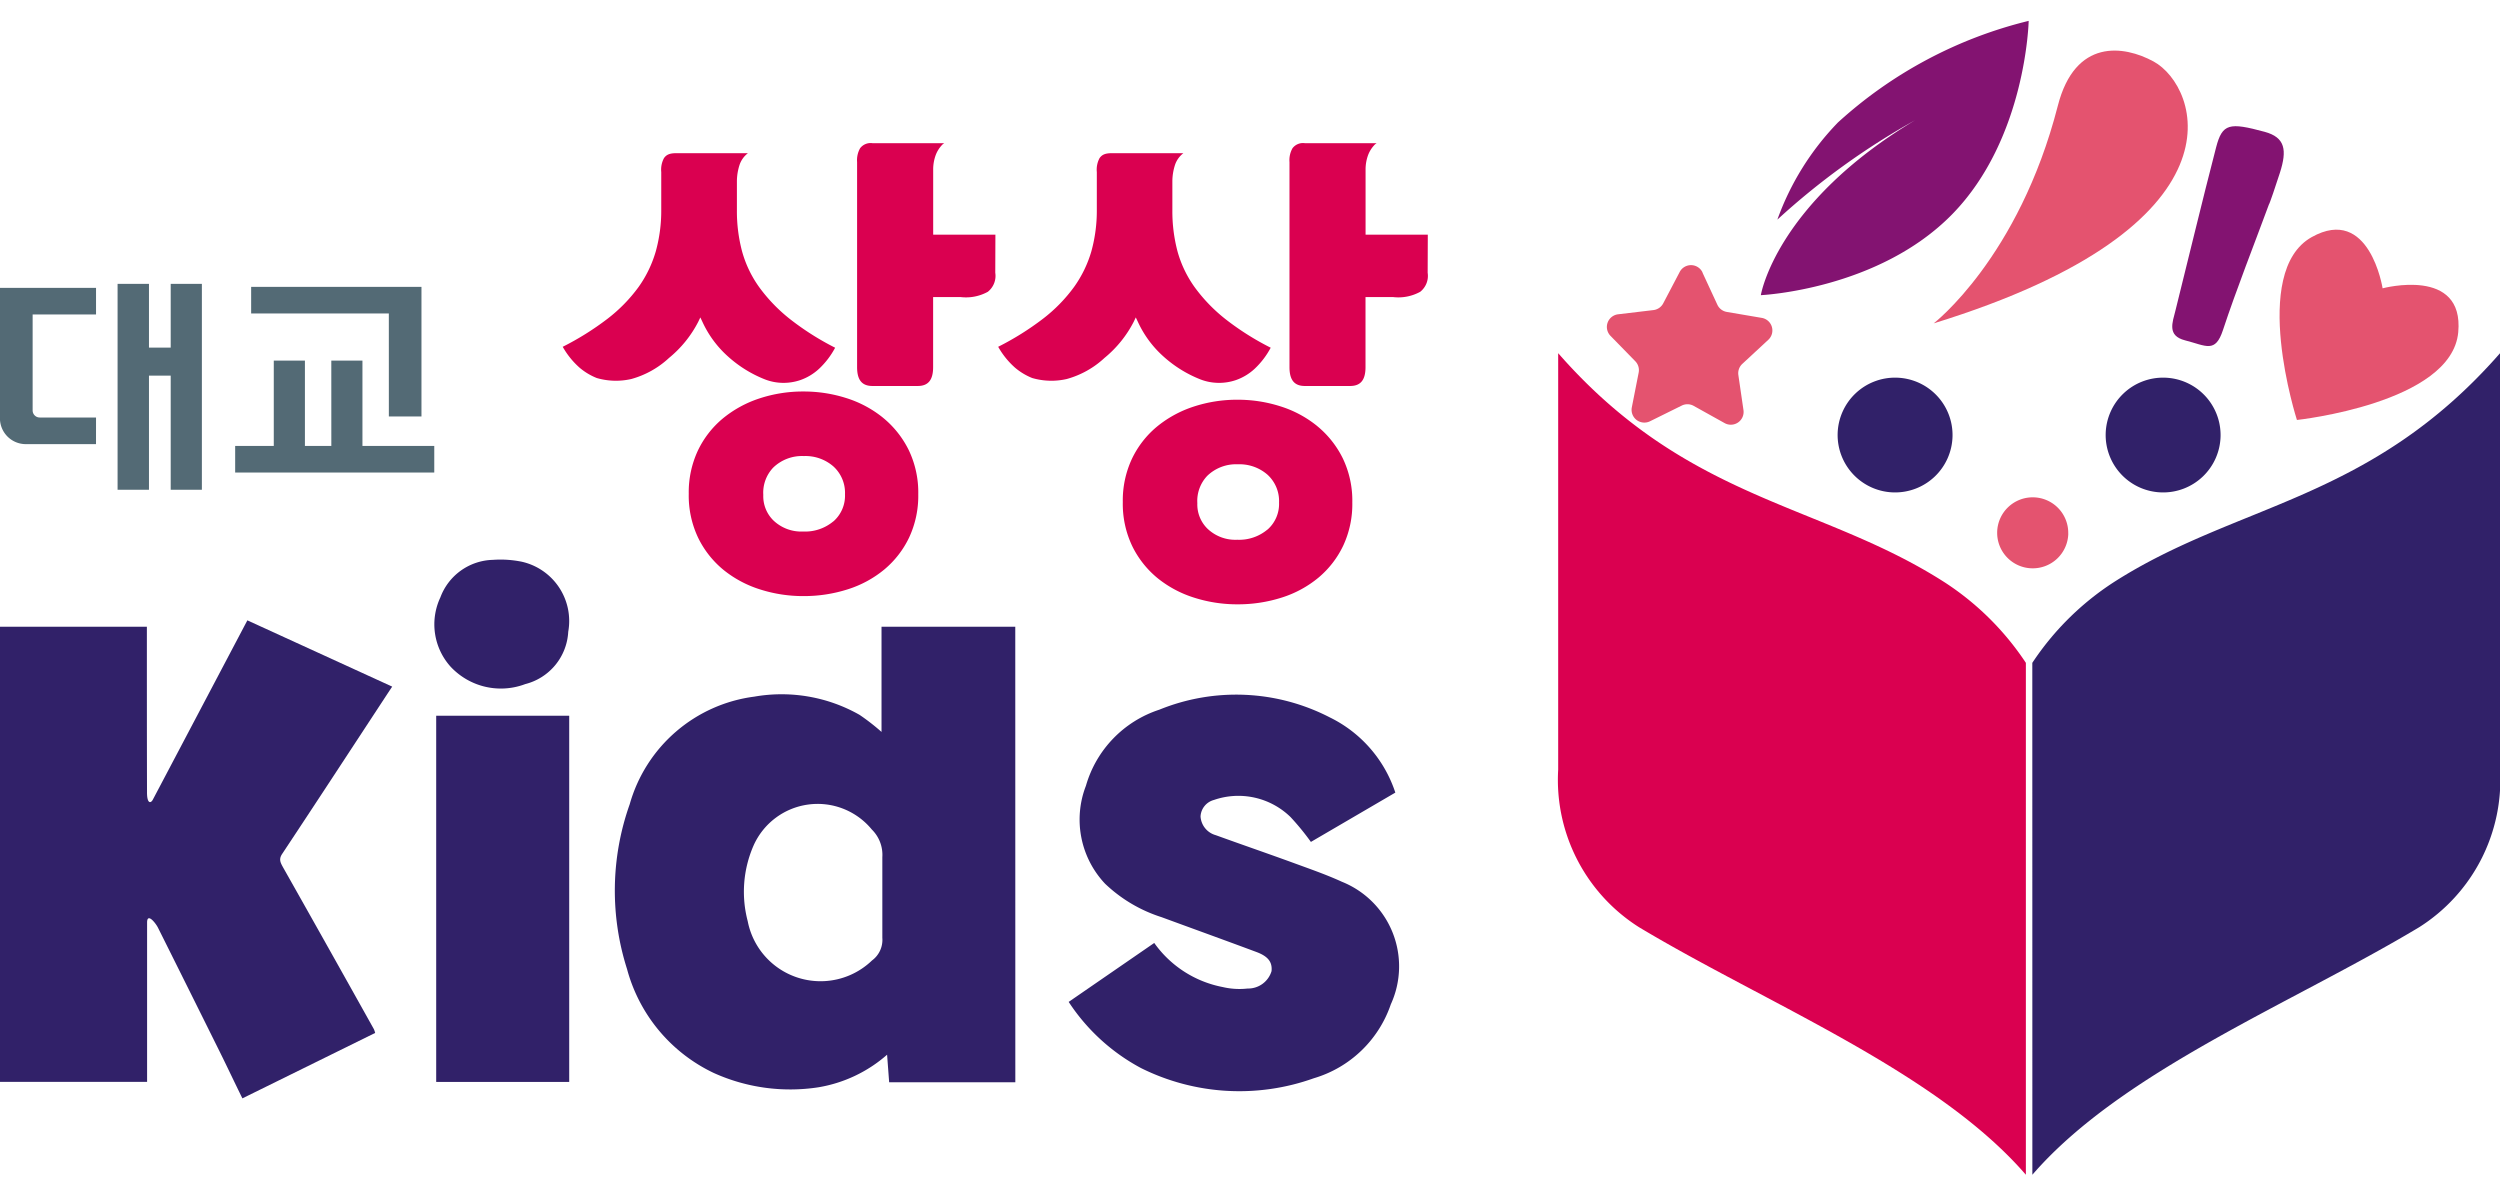 <svg id="logo_sangsangkids" xmlns="http://www.w3.org/2000/svg" width="92" height="44" viewBox="0 0 92 44">
    <defs>
        <style>
            .cls-2{fill:#da0050}.cls-3{fill:#312169}.cls-4{fill:#e4536f}.cls-5{fill:#831371}.cls-6{fill:#536a75}
        </style>
    </defs>
    <path id="사각형_2820" data-name="사각형 2820" style="fill:none" d="M0 0h92v44H0z"/>
    <g id="logo" transform="translate(-154 -33.231)">
        <g id="그룹_10" data-name="그룹 10" transform="translate(154 34)">
            <path id="패스_1" data-name="패스 1" class="cls-2" d="M-208.728 39.783a10.31 10.31 0 0 0-2.984-2.96c-4.568-2.934-9.44-2.965-14.227-8.436v15.331a6.416 6.416 0 0 0 2.978 5.795c4.7 2.819 10.938 5.3 14.233 9.108z" transform="translate(283.28 -16.159)"/>
            <path id="패스_2" data-name="패스 2" class="cls-3" d="M-174.985 39.783a10.308 10.308 0 0 1 2.985-2.96c4.568-2.934 9.44-2.965 14.228-8.436v15.331a6.418 6.418 0 0 1-2.978 5.795c-4.7 2.819-10.938 5.3-14.233 9.108z" transform="translate(249.774 -16.159)"/>
            <path id="패스_3" data-name="패스 3" class="cls-4" d="M-144.254 15.294s-.482-3.075-2.61-1.884c-2.292 1.282-.543 6.729-.543 6.729s5.693-.612 5.936-3.225c.226-2.427-2.783-1.62-2.783-1.62" transform="translate(231.934 -5.453)"/>
            <path id="패스_4" data-name="패스 4" class="cls-4" d="M-175.665 44.143a1.307 1.307 0 0 0-1.278-1.335 1.307 1.307 0 0 0-1.337 1.277A1.307 1.307 0 0 0-177 45.42a1.308 1.308 0 0 0 1.337-1.277" transform="translate(251.776 -25.275)"/>
            <path id="패스_5" data-name="패스 5" class="cls-3" d="M-166.993 31.611a2.113 2.113 0 0 1 2.161-2.064 2.114 2.114 0 0 1 2.067 2.158 2.114 2.114 0 0 1-2.161 2.065 2.113 2.113 0 0 1-2.067-2.159" transform="translate(244.482 -16.418)"/>
            <path id="패스_6" data-name="패스 6" class="cls-3" d="M-195.5 31.611a2.113 2.113 0 0 1 2.161-2.064 2.113 2.113 0 0 1 2.067 2.158 2.114 2.114 0 0 1-2.16 2.065 2.114 2.114 0 0 1-2.068-2.159" transform="translate(263.125 -16.418)"/>
            <path id="패스_7" data-name="패스 7" class="cls-4" d="M-185.738 3.17s3.133-2.408 4.571-8.01c.637-2.485 2.431-2.224 3.524-1.629 1.691.92 3.565 6.043-8.1 9.639" transform="translate(256.895 7.963)"/>
            <path id="패스_8" data-name="패스 8" class="cls-4" d="m-216.88 17.343.548 1.183a.47.47 0 0 0 .347.265l1.286.219a.469.469 0 0 1 .241.807l-.956.886a.469.469 0 0 0-.145.412l.188 1.29a.47.47 0 0 1-.694.477l-1.14-.635a.472.472 0 0 0-.437-.01l-1.169.578a.47.47 0 0 1-.669-.512l.252-1.279a.468.468 0 0 0-.125-.419l-.911-.933a.469.469 0 0 1 .28-.794l1.3-.155a.47.47 0 0 0 .36-.248l.606-1.155a.47.47 0 0 1 .842.021" transform="translate(279.531 -8.081)"/>
            <path id="패스_9" data-name="패스 9" class="cls-5" d="M-201.105-6.352a9.969 9.969 0 0 0-2.214 3.559 26.784 26.784 0 0 1 5.07-3.659c-5.136 3.075-5.678 6.439-5.678 6.439s4.325-.195 7.046-2.982 2.81-7.112 2.81-7.112a16.08 16.08 0 0 0-7.035 3.754" transform="translate(268.726 10.106)"/>
            <path id="패스_10" data-name="패스 10" class="cls-5" d="M-156.179 4.237c-.546 1.48-1.2 3.134-1.694 4.63-.284.858-.612.575-1.393.376-.671-.171-.463-.659-.354-1.1.5-2 .978-4.007 1.495-6 .23-.888.491-.924 1.784-.575.769.207.827.683.567 1.5-.146.459-.39 1.174-.405 1.17" transform="translate(239.677 2.513)"/>
            <path id="패스_11" data-name="패스 11" class="cls-3" d="M-343.427 49.849a2.236 2.236 0 0 1 1.759 2.588 2.1 2.1 0 0 1-1.583 1.926 2.53 2.53 0 0 1-2.749-.644 2.329 2.329 0 0 1-.373-2.547 2.119 2.119 0 0 1 1.93-1.381 3.9 3.9 0 0 1 1.011.058" transform="translate(362.579 -29.957)"/>
            <path id="패스_12" data-name="패스 12" class="cls-3" d="m-379.59 72.677-4.888 2.409c-.3-.609-.562-1.168-.837-1.722q-1.132-2.281-2.27-4.56c-.077-.155-.386-.556-.4-.209v5.884h-5.415V57.731h5.407v.38c0 1.895 0 3.789.005 5.683-.006.445.128.445.207.313l3.486-6.612 5.33 2.439c-.134.2-.259.391-.383.58-1.219 1.858-2.435 3.72-3.664 5.572-.135.2-.066.323.031.5q1.679 2.973 3.342 5.953a.852.852 0 0 1 .047.141" transform="translate(393.398 -35.435)"/>
            <path id="패스_13" data-name="패스 13" class="cls-3" d="M-312.55 74.954h-4.643l-.076-1.015a5.1 5.1 0 0 1-2.532 1.2 6.826 6.826 0 0 1-3.847-.528 5.939 5.939 0 0 1-3.192-3.827 9.5 9.5 0 0 1 .1-6.063 5.5 5.5 0 0 1 4.586-3.959 5.813 5.813 0 0 1 3.872.671 7.913 7.913 0 0 1 .808.628V58.19h4.922zm-4.894-8.285a1.308 1.308 0 0 0-.386-1.016 2.581 2.581 0 0 0-4.358.6 4.247 4.247 0 0 0-.21 2.773 2.73 2.73 0 0 0 4.574 1.445.941.941 0 0 0 .38-.833z" transform="translate(349.914 -35.895)"/>
            <path id="패스_14" data-name="패스 14" class="cls-3" d="m-278.449 76.9 3.15-2.17a4.019 4.019 0 0 0 2.517 1.622 2.7 2.7 0 0 0 .919.055.9.9 0 0 0 .881-.641c.031-.328-.118-.537-.547-.7-1.164-.434-2.333-.856-3.5-1.285a5.367 5.367 0 0 1-2.078-1.23 3.44 3.44 0 0 1-.706-3.605 4.151 4.151 0 0 1 2.7-2.8 7.5 7.5 0 0 1 6.27.281 4.718 4.718 0 0 1 2.416 2.77l-3.107 1.815a9.288 9.288 0 0 0-.748-.914 2.75 2.75 0 0 0-2.822-.63.662.662 0 0 0-.491.607.764.764 0 0 0 .562.689c.99.359 1.85.653 2.84 1.014.6.221 1.215.432 1.8.7a3.354 3.354 0 0 1 1.8 4.51 4.269 4.269 0 0 1-2.835 2.721 8.119 8.119 0 0 1-6.356-.374 7.277 7.277 0 0 1-2.665-2.438" transform="translate(317.775 -40.798)"/>
            <path id="사각형_518" data-name="사각형 518" class="cls-3" transform="translate(16.052 25.57)" d="M0 0h4.895v13.476H0z"/>
            <path id="패스_15" data-name="패스 15" class="cls-6" d="M-364.24 27.655h1.146v3.139h2.643v.98h-7.327v-.98h1.421v-3.139h1.146v3.139h.972z" transform="translate(376.432 -15.153)"/>
            <path id="패스_16" data-name="패스 16" class="cls-6" d="M-360.968 24.233h1.2v-4.768h-6.268v.979h5.067z" transform="translate(375.278 -9.677)"/>
            <path id="패스_17" data-name="패스 17" class="cls-6" d="M-378.626 19.177v2.346h-.8v-2.346h-1.155v7.577h1.155v-4.2h.8v4.2h1.147v-7.577z" transform="translate(384.908 -9.5)"/>
            <path id="패스_18" data-name="패스 18" class="cls-6" d="M-389.864 24.363h-2.073a.26.26 0 0 1-.26-.26v-3.531h2.333v-.979h-3.536v4.8a.951.951 0 0 0 .951.95h2.584z" transform="translate(393.398 -9.768)"/>
            <path id="패스_19" data-name="패스 19" class="cls-2" d="M-312.12 32.129a4.078 4.078 0 0 0-1.355-.723 5.134 5.134 0 0 0-1.56-.241 5.116 5.116 0 0 0-1.643.259 4.142 4.142 0 0 0-1.346.742 3.486 3.486 0 0 0-.91 1.178 3.617 3.617 0 0 0-.334 1.585 3.607 3.607 0 0 0 .352 1.632 3.52 3.52 0 0 0 .938 1.178 4.083 4.083 0 0 0 1.346.713 5.182 5.182 0 0 0 1.578.242 5.279 5.279 0 0 0 1.643-.251 4 4 0 0 0 1.345-.732 3.487 3.487 0 0 0 .91-1.177 3.617 3.617 0 0 0 .334-1.586 3.6 3.6 0 0 0-.353-1.632 3.574 3.574 0 0 0-.946-1.187m-1.827 3.816a1.619 1.619 0 0 1-1.109.373 1.484 1.484 0 0 1-1.1-.412 1.249 1.249 0 0 1-.368-.935 1.338 1.338 0 0 1 .368-1.008 1.524 1.524 0 0 1 1.125-.422 1.563 1.563 0 0 1 1.089.383 1.313 1.313 0 0 1 .425 1.026 1.257 1.257 0 0 1-.425.994" transform="translate(344.614 -17.527)"/>
            <path id="패스_20" data-name="패스 20" class="cls-2" d="M-324.462 10.425a5.986 5.986 0 0 1-1.148-1.185 4.146 4.146 0 0 1-.634-1.325 5.76 5.76 0 0 1-.189-1.506V5.348a1.989 1.989 0 0 1 .1-.619.9.9 0 0 1 .306-.423h-2.628c-.248 0-.368.05-.462.183a.9.9 0 0 0-.1.511v1.39a5.607 5.607 0 0 1-.2 1.525 4.326 4.326 0 0 1-.634 1.315 5.737 5.737 0 0 1-1.14 1.167 10.447 10.447 0 0 1-1.652 1.034 2.982 2.982 0 0 0 .614.763 2.288 2.288 0 0 0 .638.386 2.528 2.528 0 0 0 1.27.037 3.339 3.339 0 0 0 1.39-.776 4.192 4.192 0 0 0 1.076-1.331l.076-.16.076.16a3.873 3.873 0 0 0 .942 1.277 4.483 4.483 0 0 0 1.366.846 1.885 1.885 0 0 0 .6.124 1.912 1.912 0 0 0 .693-.1 1.965 1.965 0 0 0 .694-.418 2.987 2.987 0 0 0 .59-.774 10.025 10.025 0 0 1-1.644-1.04z" transform="translate(353.551 .562)"/>
            <path id="패스_21" data-name="패스 21" class="cls-2" d="M-296.014 6.576h-2.29V4.184a1.547 1.547 0 0 1 .1-.555 1.112 1.112 0 0 1 .195-.319.424.424 0 0 1 .114-.1h-2.644a.485.485 0 0 0-.454.186.89.89 0 0 0-.111.508v7.547c0 .474.179.694.565.694h1.668c.385 0 .565-.221.565-.694V8.873h1.013a1.667 1.667 0 0 0 1-.194.748.748 0 0 0 .274-.7z" transform="translate(332.645 1.29)"/>
            <g id="그룹_9" data-name="그룹 9" transform="translate(36.735 4.497)">
                <path id="패스_22" data-name="패스 22" class="cls-2" d="M-265.37 32.129a4.077 4.077 0 0 0-1.355-.723 5.134 5.134 0 0 0-1.56-.241 5.117 5.117 0 0 0-1.643.259 4.143 4.143 0 0 0-1.346.742 3.487 3.487 0 0 0-.91 1.178 3.617 3.617 0 0 0-.334 1.585 3.607 3.607 0 0 0 .352 1.632 3.52 3.52 0 0 0 .938 1.178 4.082 4.082 0 0 0 1.346.713 5.183 5.183 0 0 0 1.578.242 5.279 5.279 0 0 0 1.643-.251 4 4 0 0 0 1.345-.732 3.488 3.488 0 0 0 .91-1.177 3.617 3.617 0 0 0 .334-1.586 3.6 3.6 0 0 0-.353-1.632 3.574 3.574 0 0 0-.946-1.187m-1.827 3.816a1.619 1.619 0 0 1-1.109.373 1.484 1.484 0 0 1-1.1-.412 1.249 1.249 0 0 1-.368-.935 1.338 1.338 0 0 1 .368-1.008 1.524 1.524 0 0 1 1.125-.422 1.564 1.564 0 0 1 1.089.383 1.313 1.313 0 0 1 .425 1.026 1.257 1.257 0 0 1-.425.994" transform="translate(277.102 -21.721)"/>
                <path id="패스_23" data-name="패스 23" class="cls-2" d="M-277.712 10.425a5.984 5.984 0 0 1-1.148-1.185 4.148 4.148 0 0 1-.634-1.325 5.761 5.761 0 0 1-.188-1.506V5.348a1.991 1.991 0 0 1 .1-.619.9.9 0 0 1 .306-.423h-2.624c-.248 0-.368.05-.462.183a.9.9 0 0 0-.1.511v1.39a5.607 5.607 0 0 1-.2 1.525 4.325 4.325 0 0 1-.638 1.315 5.734 5.734 0 0 1-1.14 1.167 10.446 10.446 0 0 1-1.652 1.034 2.98 2.98 0 0 0 .614.763 2.288 2.288 0 0 0 .638.386 2.528 2.528 0 0 0 1.27.037 3.34 3.34 0 0 0 1.39-.776 4.193 4.193 0 0 0 1.076-1.331l.076-.16.076.16a3.873 3.873 0 0 0 .942 1.277 4.483 4.483 0 0 0 1.366.846 1.885 1.885 0 0 0 .605.124 1.913 1.913 0 0 0 .693-.1 1.966 1.966 0 0 0 .693-.418 2.987 2.987 0 0 0 .59-.774 10.021 10.021 0 0 1-1.649-1.04z" transform="translate(286.09 -3.935)"/>
                <path id="패스_24" data-name="패스 24" class="cls-2" d="M-249.264 6.576h-2.29V4.184a1.547 1.547 0 0 1 .1-.555 1.112 1.112 0 0 1 .195-.319.426.426 0 0 1 .114-.1h-2.644a.485.485 0 0 0-.454.186.89.89 0 0 0-.111.508v7.547c0 .474.179.694.565.694h1.668c.385 0 .565-.221.565-.694V8.873h1.013a1.666 1.666 0 0 0 1-.194.748.748 0 0 0 .274-.7z" transform="translate(265.072 -3.207)"/>
            </g>
        </g>
    </g>
</svg>

